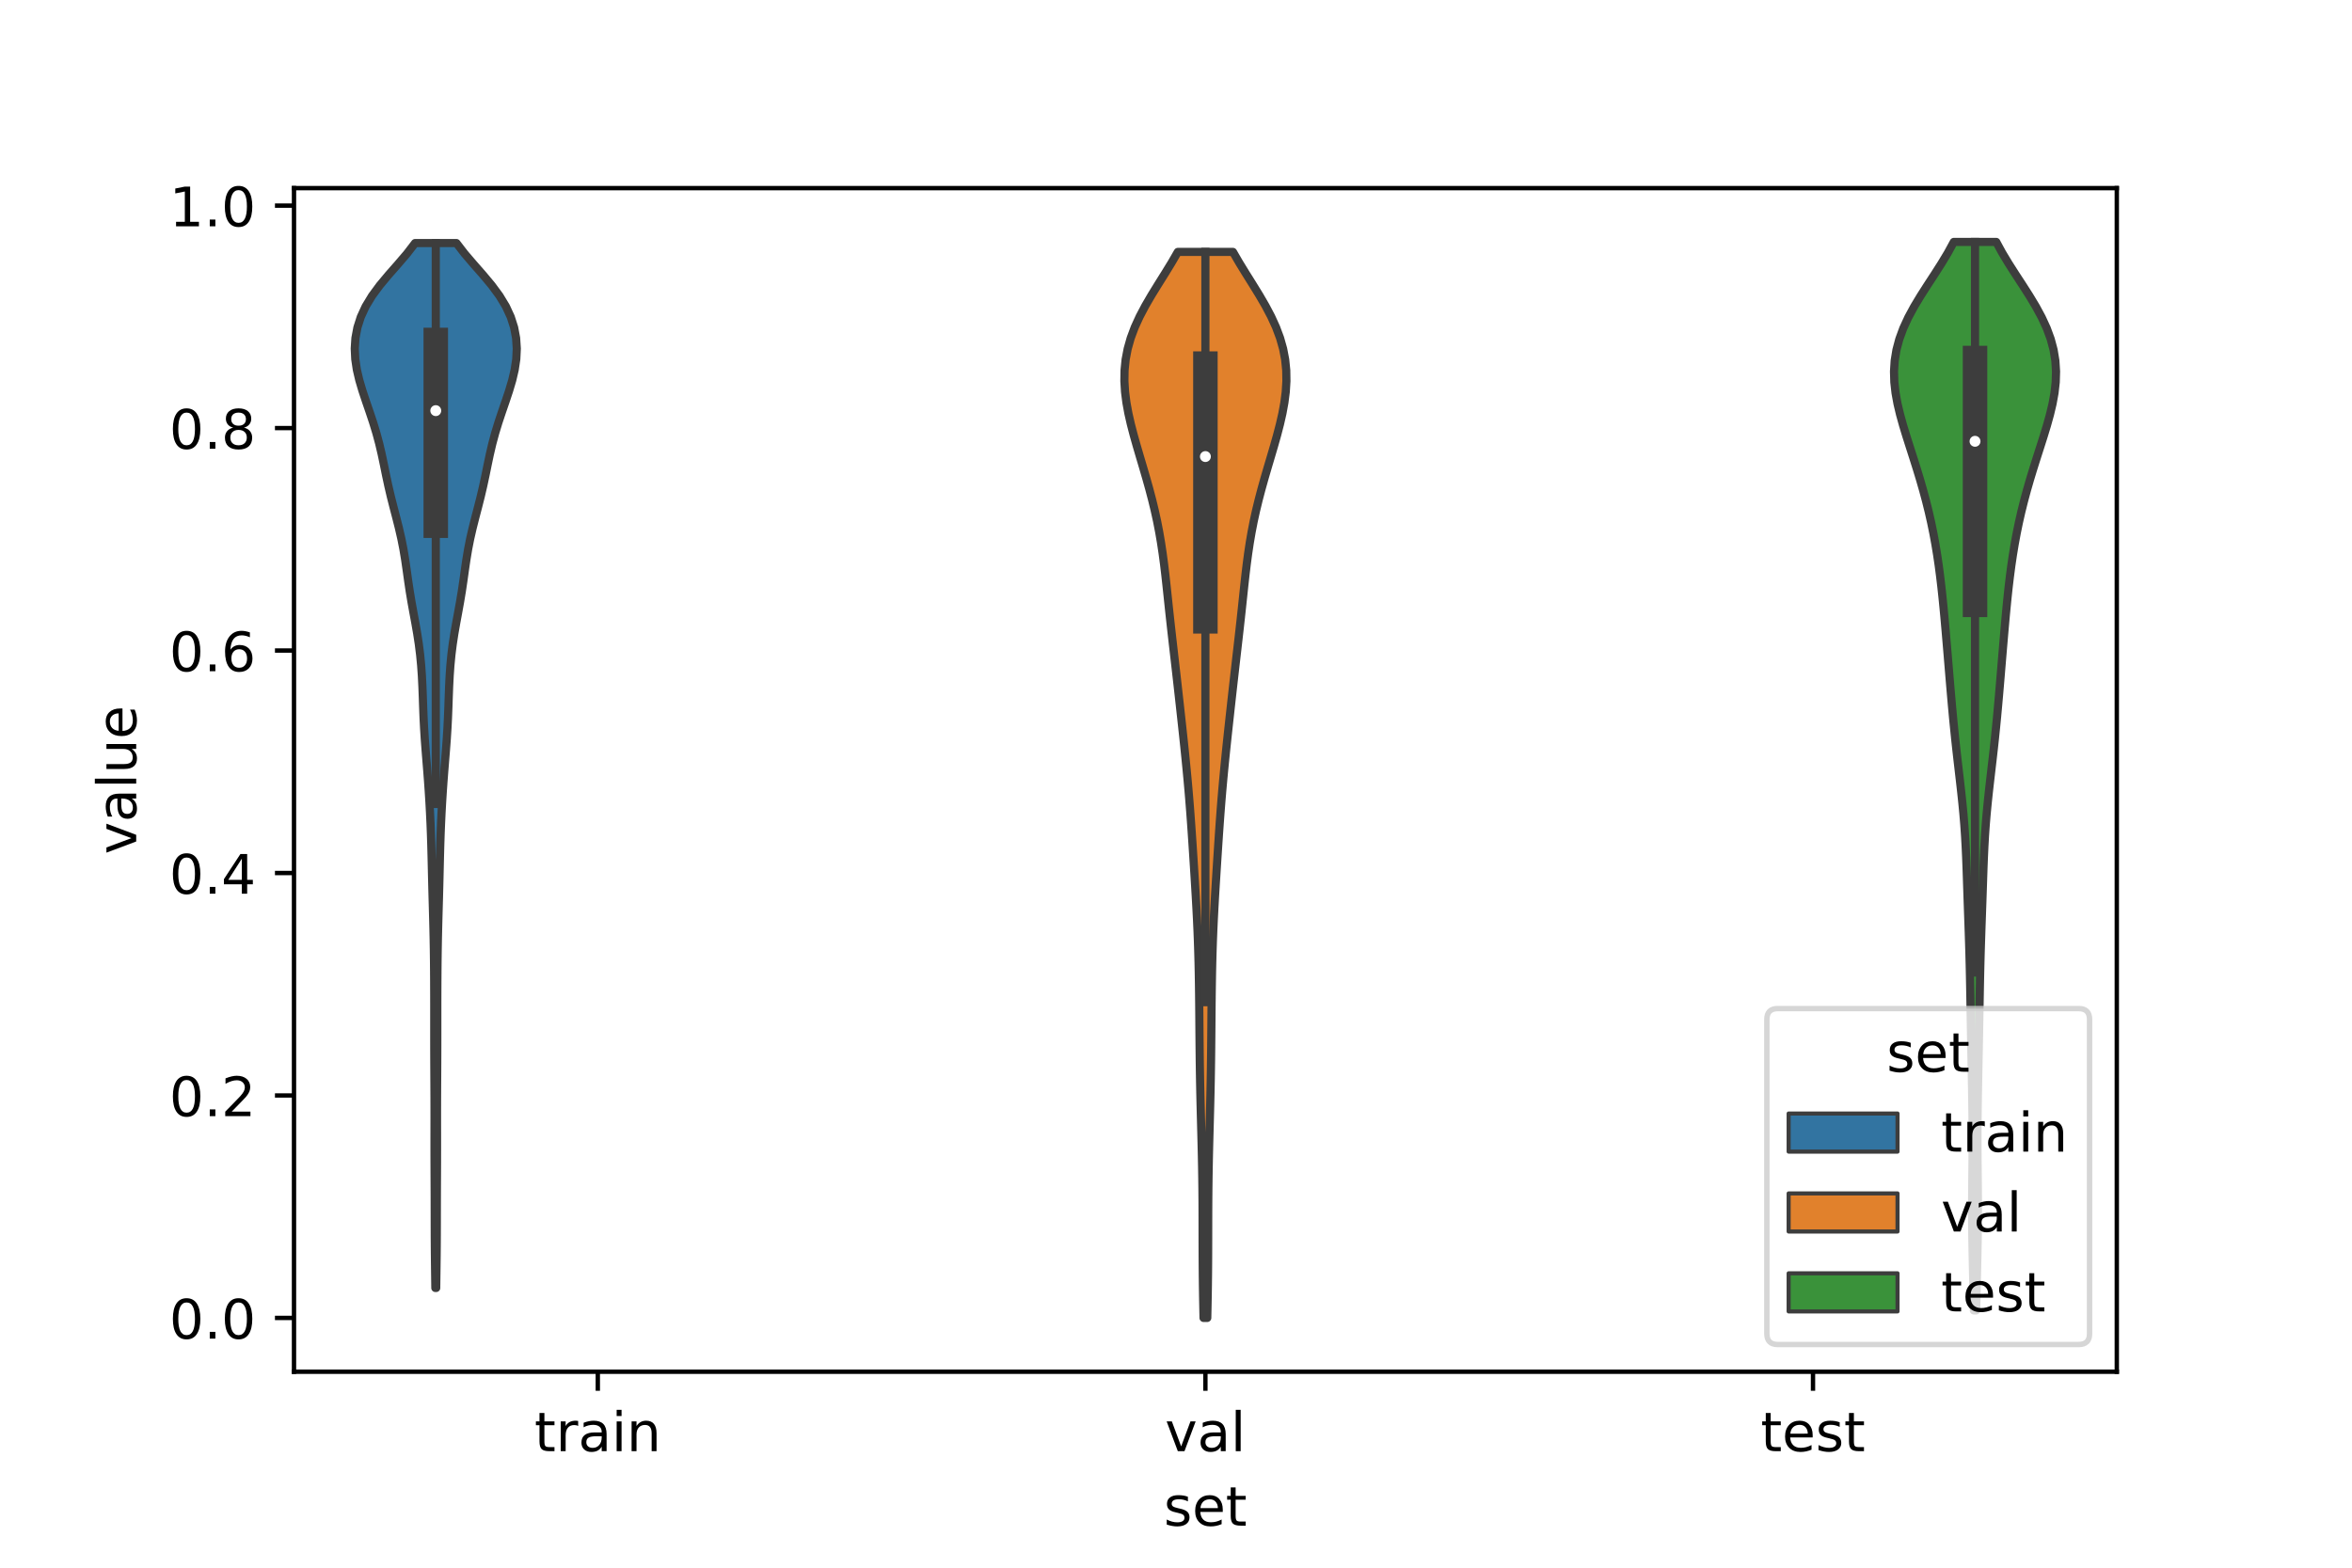 <?xml version="1.0" encoding="utf-8" standalone="no"?>
<!DOCTYPE svg PUBLIC "-//W3C//DTD SVG 1.1//EN"
  "http://www.w3.org/Graphics/SVG/1.1/DTD/svg11.dtd">
<!-- Created with matplotlib (https://matplotlib.org/) -->
<svg height="288pt" version="1.1" viewBox="0 0 432 288" width="432pt" xmlns="http://www.w3.org/2000/svg" xmlns:xlink="http://www.w3.org/1999/xlink">
 <defs>
  <style type="text/css">*{stroke-linecap:butt;stroke-linejoin:round;}</style>
 </defs>
 <g id="figure_1">
  <g id="patch_1">
   <path d="M 0 288 
L 432 288 
L 432 0 
L 0 0 
z
" style="fill:#ffffff;"/>
  </g>
  <g id="axes_1">
   <g id="patch_2">
    <path d="M 54 252 
L 388.8 252 
L 388.8 34.56 
L 54 34.56 
z
" style="fill:#ffffff;"/>
   </g>
   <g id="PolyCollection_1">
    <defs>
     <path d="M 80.119 -51.389 
L 79.961 -51.389 
L 79.935 -53.328 
L 79.908 -55.267 
L 79.884 -57.206 
L 79.866 -59.145 
L 79.854 -61.084 
L 79.849 -63.023 
L 79.846 -64.962 
L 79.843 -66.901 
L 79.838 -68.84 
L 79.829 -70.779 
L 79.82 -72.718 
L 79.812 -74.657 
L 79.808 -76.596 
L 79.807 -78.535 
L 79.809 -80.474 
L 79.811 -82.413 
L 79.81 -84.352 
L 79.805 -86.291 
L 79.796 -88.23 
L 79.785 -90.169 
L 79.774 -92.108 
L 79.765 -94.047 
L 79.76 -95.985 
L 79.758 -97.924 
L 79.758 -99.863 
L 79.758 -101.802 
L 79.757 -103.741 
L 79.753 -105.68 
L 79.745 -107.619 
L 79.733 -109.558 
L 79.715 -111.497 
L 79.689 -113.436 
L 79.655 -115.375 
L 79.612 -117.314 
L 79.563 -119.253 
L 79.51 -121.192 
L 79.456 -123.131 
L 79.405 -125.07 
L 79.358 -127.009 
L 79.313 -128.948 
L 79.267 -130.887 
L 79.215 -132.826 
L 79.152 -134.765 
L 79.076 -136.704 
L 78.985 -138.643 
L 78.879 -140.582 
L 78.759 -142.521 
L 78.625 -144.46 
L 78.478 -146.399 
L 78.322 -148.338 
L 78.167 -150.277 
L 78.022 -152.216 
L 77.9 -154.155 
L 77.802 -156.094 
L 77.726 -158.033 
L 77.66 -159.972 
L 77.586 -161.911 
L 77.489 -163.85 
L 77.353 -165.789 
L 77.167 -167.728 
L 76.925 -169.667 
L 76.628 -171.606 
L 76.289 -173.545 
L 75.93 -175.484 
L 75.58 -177.423 
L 75.258 -179.362 
L 74.969 -181.301 
L 74.699 -183.24 
L 74.418 -185.179 
L 74.096 -187.118 
L 73.713 -189.057 
L 73.267 -190.996 
L 72.776 -192.935 
L 72.268 -194.874 
L 71.777 -196.813 
L 71.324 -198.752 
L 70.908 -200.691 
L 70.513 -202.63 
L 70.104 -204.569 
L 69.649 -206.507 
L 69.126 -208.446 
L 68.534 -210.385 
L 67.888 -212.324 
L 67.22 -214.263 
L 66.574 -216.202 
L 65.998 -218.141 
L 65.544 -220.08 
L 65.254 -222.019 
L 65.16 -223.958 
L 65.286 -225.897 
L 65.649 -227.836 
L 66.269 -229.775 
L 67.164 -231.714 
L 68.339 -233.653 
L 69.769 -235.592 
L 71.389 -237.531 
L 73.092 -239.47 
L 74.751 -241.409 
L 76.244 -243.348 
L 83.836 -243.348 
L 83.836 -243.348 
L 85.329 -241.409 
L 86.988 -239.47 
L 88.691 -237.531 
L 90.311 -235.592 
L 91.741 -233.653 
L 92.916 -231.714 
L 93.811 -229.775 
L 94.431 -227.836 
L 94.794 -225.897 
L 94.92 -223.958 
L 94.826 -222.019 
L 94.536 -220.08 
L 94.082 -218.141 
L 93.506 -216.202 
L 92.86 -214.263 
L 92.192 -212.324 
L 91.546 -210.385 
L 90.954 -208.446 
L 90.431 -206.507 
L 89.976 -204.569 
L 89.567 -202.63 
L 89.172 -200.691 
L 88.756 -198.752 
L 88.303 -196.813 
L 87.812 -194.874 
L 87.304 -192.935 
L 86.813 -190.996 
L 86.367 -189.057 
L 85.984 -187.118 
L 85.662 -185.179 
L 85.381 -183.24 
L 85.111 -181.301 
L 84.822 -179.362 
L 84.5 -177.423 
L 84.15 -175.484 
L 83.791 -173.545 
L 83.452 -171.606 
L 83.155 -169.667 
L 82.913 -167.728 
L 82.727 -165.789 
L 82.591 -163.85 
L 82.494 -161.911 
L 82.42 -159.972 
L 82.354 -158.033 
L 82.278 -156.094 
L 82.18 -154.155 
L 82.058 -152.216 
L 81.913 -150.277 
L 81.758 -148.338 
L 81.602 -146.399 
L 81.455 -144.46 
L 81.321 -142.521 
L 81.201 -140.582 
L 81.095 -138.643 
L 81.004 -136.704 
L 80.928 -134.765 
L 80.865 -132.826 
L 80.813 -130.887 
L 80.767 -128.948 
L 80.722 -127.009 
L 80.675 -125.07 
L 80.624 -123.131 
L 80.57 -121.192 
L 80.517 -119.253 
L 80.468 -117.314 
L 80.425 -115.375 
L 80.391 -113.436 
L 80.365 -111.497 
L 80.347 -109.558 
L 80.335 -107.619 
L 80.327 -105.68 
L 80.323 -103.741 
L 80.322 -101.802 
L 80.322 -99.863 
L 80.322 -97.924 
L 80.32 -95.985 
L 80.315 -94.047 
L 80.306 -92.108 
L 80.295 -90.169 
L 80.284 -88.23 
L 80.275 -86.291 
L 80.27 -84.352 
L 80.269 -82.413 
L 80.271 -80.474 
L 80.273 -78.535 
L 80.272 -76.596 
L 80.268 -74.657 
L 80.26 -72.718 
L 80.251 -70.779 
L 80.242 -68.84 
L 80.237 -66.901 
L 80.234 -64.962 
L 80.231 -63.023 
L 80.226 -61.084 
L 80.214 -59.145 
L 80.196 -57.206 
L 80.172 -55.267 
L 80.145 -53.328 
L 80.119 -51.389 
z
" id="mc40923203e" style="stroke:#3d3d3d;stroke-width:1.5;"/>
    </defs>
    <g clip-path="url(#p4f39dd8c06)">
     <use style="fill:#3274a1;stroke:#3d3d3d;stroke-width:1.5;" x="0" xlink:href="#mc40923203e" y="288"/>
    </g>
   </g>
   <g id="PolyCollection_2">
    <defs>
     <path d="M 221.741 -45.884 
L 221.059 -45.884 
L 221.017 -47.862 
L 220.979 -49.84 
L 220.948 -51.818 
L 220.924 -53.796 
L 220.907 -55.774 
L 220.897 -57.753 
L 220.891 -59.731 
L 220.888 -61.709 
L 220.885 -63.687 
L 220.88 -65.665 
L 220.87 -67.643 
L 220.854 -69.621 
L 220.829 -71.6 
L 220.797 -73.578 
L 220.758 -75.556 
L 220.712 -77.534 
L 220.662 -79.512 
L 220.61 -81.49 
L 220.558 -83.468 
L 220.509 -85.447 
L 220.464 -87.425 
L 220.424 -89.403 
L 220.39 -91.381 
L 220.362 -93.359 
L 220.339 -95.337 
L 220.319 -97.315 
L 220.302 -99.294 
L 220.286 -101.272 
L 220.268 -103.25 
L 220.247 -105.228 
L 220.22 -107.206 
L 220.187 -109.184 
L 220.145 -111.163 
L 220.092 -113.141 
L 220.027 -115.119 
L 219.95 -117.097 
L 219.86 -119.075 
L 219.759 -121.053 
L 219.649 -123.031 
L 219.532 -125.01 
L 219.411 -126.988 
L 219.287 -128.966 
L 219.161 -130.944 
L 219.033 -132.922 
L 218.901 -134.9 
L 218.763 -136.878 
L 218.618 -138.857 
L 218.464 -140.835 
L 218.299 -142.813 
L 218.123 -144.791 
L 217.936 -146.769 
L 217.741 -148.747 
L 217.538 -150.725 
L 217.329 -152.704 
L 217.116 -154.682 
L 216.9 -156.66 
L 216.682 -158.638 
L 216.462 -160.616 
L 216.24 -162.594 
L 216.015 -164.573 
L 215.789 -166.551 
L 215.561 -168.529 
L 215.335 -170.507 
L 215.112 -172.485 
L 214.893 -174.463 
L 214.68 -176.441 
L 214.471 -178.42 
L 214.261 -180.398 
L 214.043 -182.376 
L 213.808 -184.354 
L 213.546 -186.332 
L 213.249 -188.31 
L 212.909 -190.288 
L 212.523 -192.267 
L 212.087 -194.245 
L 211.606 -196.223 
L 211.084 -198.201 
L 210.529 -200.179 
L 209.951 -202.157 
L 209.364 -204.135 
L 208.782 -206.114 
L 208.223 -208.092 
L 207.708 -210.07 
L 207.257 -212.048 
L 206.894 -214.026 
L 206.641 -216.004 
L 206.52 -217.983 
L 206.55 -219.961 
L 206.747 -221.939 
L 207.124 -223.917 
L 207.683 -225.895 
L 208.421 -227.873 
L 209.324 -229.851 
L 210.369 -231.83 
L 211.521 -233.808 
L 212.739 -235.786 
L 213.978 -237.764 
L 215.191 -239.742 
L 216.336 -241.72 
L 226.464 -241.72 
L 226.464 -241.72 
L 227.609 -239.742 
L 228.822 -237.764 
L 230.061 -235.786 
L 231.279 -233.808 
L 232.431 -231.83 
L 233.476 -229.851 
L 234.379 -227.873 
L 235.117 -225.895 
L 235.676 -223.917 
L 236.053 -221.939 
L 236.25 -219.961 
L 236.28 -217.983 
L 236.159 -216.004 
L 235.906 -214.026 
L 235.543 -212.048 
L 235.092 -210.07 
L 234.577 -208.092 
L 234.018 -206.114 
L 233.436 -204.135 
L 232.849 -202.157 
L 232.271 -200.179 
L 231.716 -198.201 
L 231.194 -196.223 
L 230.713 -194.245 
L 230.277 -192.267 
L 229.891 -190.288 
L 229.551 -188.31 
L 229.254 -186.332 
L 228.992 -184.354 
L 228.757 -182.376 
L 228.539 -180.398 
L 228.329 -178.42 
L 228.12 -176.441 
L 227.907 -174.463 
L 227.688 -172.485 
L 227.465 -170.507 
L 227.239 -168.529 
L 227.011 -166.551 
L 226.785 -164.573 
L 226.56 -162.594 
L 226.338 -160.616 
L 226.118 -158.638 
L 225.9 -156.66 
L 225.684 -154.682 
L 225.471 -152.704 
L 225.262 -150.725 
L 225.059 -148.747 
L 224.864 -146.769 
L 224.677 -144.791 
L 224.501 -142.813 
L 224.336 -140.835 
L 224.182 -138.857 
L 224.037 -136.878 
L 223.899 -134.9 
L 223.767 -132.922 
L 223.639 -130.944 
L 223.513 -128.966 
L 223.389 -126.988 
L 223.268 -125.01 
L 223.151 -123.031 
L 223.041 -121.053 
L 222.94 -119.075 
L 222.85 -117.097 
L 222.773 -115.119 
L 222.708 -113.141 
L 222.655 -111.163 
L 222.613 -109.184 
L 222.58 -107.206 
L 222.553 -105.228 
L 222.532 -103.25 
L 222.514 -101.272 
L 222.498 -99.294 
L 222.481 -97.315 
L 222.461 -95.337 
L 222.438 -93.359 
L 222.41 -91.381 
L 222.376 -89.403 
L 222.336 -87.425 
L 222.291 -85.447 
L 222.242 -83.468 
L 222.19 -81.49 
L 222.138 -79.512 
L 222.088 -77.534 
L 222.042 -75.556 
L 222.003 -73.578 
L 221.971 -71.6 
L 221.946 -69.621 
L 221.93 -67.643 
L 221.92 -65.665 
L 221.915 -63.687 
L 221.912 -61.709 
L 221.909 -59.731 
L 221.903 -57.753 
L 221.893 -55.774 
L 221.876 -53.796 
L 221.852 -51.818 
L 221.821 -49.84 
L 221.783 -47.862 
L 221.741 -45.884 
z
" id="m86f8217c77" style="stroke:#3d3d3d;stroke-width:1.5;"/>
    </defs>
    <g clip-path="url(#p4f39dd8c06)">
     <use style="fill:#e1812c;stroke:#3d3d3d;stroke-width:1.5;" x="0" xlink:href="#m86f8217c77" y="288"/>
    </g>
   </g>
   <g id="PolyCollection_3">
    <defs>
     <path d="M 362.978 -47.259 
L 362.542 -47.259 
L 362.502 -49.242 
L 362.46 -51.224 
L 362.416 -53.207 
L 362.371 -55.19 
L 362.328 -57.173 
L 362.289 -59.156 
L 362.257 -61.138 
L 362.235 -63.121 
L 362.225 -65.104 
L 362.227 -67.087 
L 362.238 -69.07 
L 362.256 -71.052 
L 362.277 -73.035 
L 362.295 -75.018 
L 362.307 -77.001 
L 362.31 -78.984 
L 362.304 -80.967 
L 362.288 -82.949 
L 362.264 -84.932 
L 362.234 -86.915 
L 362.199 -88.898 
L 362.161 -90.881 
L 362.122 -92.863 
L 362.083 -94.846 
L 362.045 -96.829 
L 362.008 -98.812 
L 361.973 -100.795 
L 361.939 -102.777 
L 361.905 -104.76 
L 361.869 -106.743 
L 361.83 -108.726 
L 361.785 -110.709 
L 361.734 -112.691 
L 361.675 -114.674 
L 361.611 -116.657 
L 361.543 -118.64 
L 361.474 -120.623 
L 361.406 -122.605 
L 361.34 -124.588 
L 361.275 -126.571 
L 361.208 -128.554 
L 361.132 -130.537 
L 361.041 -132.519 
L 360.929 -134.502 
L 360.792 -136.485 
L 360.628 -138.468 
L 360.439 -140.451 
L 360.23 -142.433 
L 360.007 -144.416 
L 359.777 -146.399 
L 359.547 -148.382 
L 359.322 -150.365 
L 359.107 -152.347 
L 358.904 -154.33 
L 358.711 -156.313 
L 358.529 -158.296 
L 358.355 -160.279 
L 358.186 -162.261 
L 358.02 -164.244 
L 357.856 -166.227 
L 357.691 -168.21 
L 357.524 -170.193 
L 357.355 -172.175 
L 357.18 -174.158 
L 356.996 -176.141 
L 356.801 -178.124 
L 356.589 -180.107 
L 356.355 -182.089 
L 356.096 -184.072 
L 355.804 -186.055 
L 355.477 -188.038 
L 355.111 -190.021 
L 354.704 -192.003 
L 354.253 -193.986 
L 353.759 -195.969 
L 353.224 -197.952 
L 352.652 -199.935 
L 352.048 -201.917 
L 351.422 -203.9 
L 350.785 -205.883 
L 350.153 -207.866 
L 349.549 -209.849 
L 348.997 -211.832 
L 348.525 -213.814 
L 348.163 -215.797 
L 347.94 -217.78 
L 347.88 -219.763 
L 348.005 -221.746 
L 348.33 -223.728 
L 348.858 -225.711 
L 349.586 -227.694 
L 350.499 -229.677 
L 351.57 -231.66 
L 352.762 -233.642 
L 354.03 -235.625 
L 355.324 -237.608 
L 356.591 -239.591 
L 357.784 -241.574 
L 358.863 -243.556 
L 366.657 -243.556 
L 366.657 -243.556 
L 367.736 -241.574 
L 368.929 -239.591 
L 370.196 -237.608 
L 371.49 -235.625 
L 372.758 -233.642 
L 373.95 -231.66 
L 375.021 -229.677 
L 375.934 -227.694 
L 376.662 -225.711 
L 377.19 -223.728 
L 377.515 -221.746 
L 377.64 -219.763 
L 377.58 -217.78 
L 377.357 -215.797 
L 376.995 -213.814 
L 376.523 -211.832 
L 375.971 -209.849 
L 375.367 -207.866 
L 374.735 -205.883 
L 374.098 -203.9 
L 373.472 -201.917 
L 372.868 -199.935 
L 372.296 -197.952 
L 371.761 -195.969 
L 371.267 -193.986 
L 370.816 -192.003 
L 370.409 -190.021 
L 370.043 -188.038 
L 369.716 -186.055 
L 369.424 -184.072 
L 369.165 -182.089 
L 368.931 -180.107 
L 368.719 -178.124 
L 368.524 -176.141 
L 368.34 -174.158 
L 368.165 -172.175 
L 367.996 -170.193 
L 367.829 -168.21 
L 367.664 -166.227 
L 367.5 -164.244 
L 367.334 -162.261 
L 367.165 -160.279 
L 366.991 -158.296 
L 366.809 -156.313 
L 366.616 -154.33 
L 366.413 -152.347 
L 366.198 -150.365 
L 365.973 -148.382 
L 365.743 -146.399 
L 365.513 -144.416 
L 365.29 -142.433 
L 365.081 -140.451 
L 364.892 -138.468 
L 364.728 -136.485 
L 364.591 -134.502 
L 364.479 -132.519 
L 364.388 -130.537 
L 364.312 -128.554 
L 364.245 -126.571 
L 364.18 -124.588 
L 364.114 -122.605 
L 364.046 -120.623 
L 363.977 -118.64 
L 363.909 -116.657 
L 363.845 -114.674 
L 363.786 -112.691 
L 363.735 -110.709 
L 363.69 -108.726 
L 363.651 -106.743 
L 363.615 -104.76 
L 363.581 -102.777 
L 363.547 -100.795 
L 363.512 -98.812 
L 363.475 -96.829 
L 363.437 -94.846 
L 363.398 -92.863 
L 363.359 -90.881 
L 363.321 -88.898 
L 363.286 -86.915 
L 363.256 -84.932 
L 363.232 -82.949 
L 363.216 -80.967 
L 363.21 -78.984 
L 363.213 -77.001 
L 363.225 -75.018 
L 363.243 -73.035 
L 363.264 -71.052 
L 363.282 -69.07 
L 363.293 -67.087 
L 363.295 -65.104 
L 363.285 -63.121 
L 363.263 -61.138 
L 363.231 -59.156 
L 363.192 -57.173 
L 363.149 -55.19 
L 363.104 -53.207 
L 363.06 -51.224 
L 363.018 -49.242 
L 362.978 -47.259 
z
" id="m1e86aa1e14" style="stroke:#3d3d3d;stroke-width:1.5;"/>
    </defs>
    <g clip-path="url(#p4f39dd8c06)">
     <use style="fill:#3a923a;stroke:#3d3d3d;stroke-width:1.5;" x="0" xlink:href="#m1e86aa1e14" y="288"/>
    </g>
   </g>
   <g id="patch_3">
    <path clip-path="url(#p4f39dd8c06)" d="M 109.8 242.117 
L 109.8 242.117 
L 109.8 242.117 
L 109.8 242.117 
z
" style="fill:#3274a1;stroke:#3d3d3d;stroke-linejoin:miter;stroke-width:0.75;"/>
   </g>
   <g id="patch_4">
    <path clip-path="url(#p4f39dd8c06)" d="M 109.8 242.117 
L 109.8 242.117 
L 109.8 242.117 
L 109.8 242.117 
z
" style="fill:#e1812c;stroke:#3d3d3d;stroke-linejoin:miter;stroke-width:0.75;"/>
   </g>
   <g id="patch_5">
    <path clip-path="url(#p4f39dd8c06)" d="M 109.8 242.117 
L 109.8 242.117 
L 109.8 242.117 
L 109.8 242.117 
z
" style="fill:#3a923a;stroke:#3d3d3d;stroke-linejoin:miter;stroke-width:0.75;"/>
   </g>
   <g id="matplotlib.axis_1">
    <g id="xtick_1">
     <g id="line2d_1">
      <defs>
       <path d="M 0 0 
L 0 3.5 
" id="mb74e51656d" style="stroke:#000000;stroke-width:0.8;"/>
      </defs>
      <g>
       <use style="stroke:#000000;stroke-width:0.8;" x="109.8" xlink:href="#mb74e51656d" y="252"/>
      </g>
     </g>
     <g id="text_1">
      <!-- train -->
      <g transform="translate(98.162 266.598)scale(0.1 -0.1)">
       <defs>
        <path d="M 18.312 70.219 
L 18.312 54.688 
L 36.812 54.688 
L 36.812 47.703 
L 18.312 47.703 
L 18.312 18.016 
Q 18.312 11.328 20.141 9.422 
Q 21.969 7.516 27.594 7.516 
L 36.812 7.516 
L 36.812 0 
L 27.594 0 
Q 17.188 0 13.234 3.875 
Q 9.281 7.766 9.281 18.016 
L 9.281 47.703 
L 2.688 47.703 
L 2.688 54.688 
L 9.281 54.688 
L 9.281 70.219 
z
" id="DejaVuSans-116"/>
        <path d="M 41.109 46.297 
Q 39.594 47.172 37.812 47.578 
Q 36.031 48 33.891 48 
Q 26.266 48 22.188 43.047 
Q 18.109 38.094 18.109 28.812 
L 18.109 0 
L 9.078 0 
L 9.078 54.688 
L 18.109 54.688 
L 18.109 46.188 
Q 20.953 51.172 25.484 53.578 
Q 30.031 56 36.531 56 
Q 37.453 56 38.578 55.875 
Q 39.703 55.766 41.062 55.516 
z
" id="DejaVuSans-114"/>
        <path d="M 34.281 27.484 
Q 23.391 27.484 19.188 25 
Q 14.984 22.516 14.984 16.5 
Q 14.984 11.719 18.141 8.906 
Q 21.297 6.109 26.703 6.109 
Q 34.188 6.109 38.703 11.406 
Q 43.219 16.703 43.219 25.484 
L 43.219 27.484 
z
M 52.203 31.203 
L 52.203 0 
L 43.219 0 
L 43.219 8.297 
Q 40.141 3.328 35.547 0.953 
Q 30.953 -1.422 24.312 -1.422 
Q 15.922 -1.422 10.953 3.297 
Q 6 8.016 6 15.922 
Q 6 25.141 12.172 29.828 
Q 18.359 34.516 30.609 34.516 
L 43.219 34.516 
L 43.219 35.406 
Q 43.219 41.609 39.141 45 
Q 35.062 48.391 27.688 48.391 
Q 23 48.391 18.547 47.266 
Q 14.109 46.141 10.016 43.891 
L 10.016 52.203 
Q 14.938 54.109 19.578 55.047 
Q 24.219 56 28.609 56 
Q 40.484 56 46.344 49.844 
Q 52.203 43.703 52.203 31.203 
z
" id="DejaVuSans-97"/>
        <path d="M 9.422 54.688 
L 18.406 54.688 
L 18.406 0 
L 9.422 0 
z
M 9.422 75.984 
L 18.406 75.984 
L 18.406 64.594 
L 9.422 64.594 
z
" id="DejaVuSans-105"/>
        <path d="M 54.891 33.016 
L 54.891 0 
L 45.906 0 
L 45.906 32.719 
Q 45.906 40.484 42.875 44.328 
Q 39.844 48.188 33.797 48.188 
Q 26.516 48.188 22.312 43.547 
Q 18.109 38.922 18.109 30.906 
L 18.109 0 
L 9.078 0 
L 9.078 54.688 
L 18.109 54.688 
L 18.109 46.188 
Q 21.344 51.125 25.703 53.562 
Q 30.078 56 35.797 56 
Q 45.219 56 50.047 50.172 
Q 54.891 44.344 54.891 33.016 
z
" id="DejaVuSans-110"/>
       </defs>
       <use xlink:href="#DejaVuSans-116"/>
       <use x="39.209" xlink:href="#DejaVuSans-114"/>
       <use x="80.322" xlink:href="#DejaVuSans-97"/>
       <use x="141.602" xlink:href="#DejaVuSans-105"/>
       <use x="169.385" xlink:href="#DejaVuSans-110"/>
      </g>
     </g>
    </g>
    <g id="xtick_2">
     <g id="line2d_2">
      <g>
       <use style="stroke:#000000;stroke-width:0.8;" x="221.4" xlink:href="#mb74e51656d" y="252"/>
      </g>
     </g>
     <g id="text_2">
      <!-- val -->
      <g transform="translate(213.988 266.598)scale(0.1 -0.1)">
       <defs>
        <path d="M 2.984 54.688 
L 12.5 54.688 
L 29.594 8.797 
L 46.688 54.688 
L 56.203 54.688 
L 35.688 0 
L 23.484 0 
z
" id="DejaVuSans-118"/>
        <path d="M 9.422 75.984 
L 18.406 75.984 
L 18.406 0 
L 9.422 0 
z
" id="DejaVuSans-108"/>
       </defs>
       <use xlink:href="#DejaVuSans-118"/>
       <use x="59.18" xlink:href="#DejaVuSans-97"/>
       <use x="120.459" xlink:href="#DejaVuSans-108"/>
      </g>
     </g>
    </g>
    <g id="xtick_3">
     <g id="line2d_3">
      <g>
       <use style="stroke:#000000;stroke-width:0.8;" x="333" xlink:href="#mb74e51656d" y="252"/>
      </g>
     </g>
     <g id="text_3">
      <!-- test -->
      <g transform="translate(323.398 266.598)scale(0.1 -0.1)">
       <defs>
        <path d="M 56.203 29.594 
L 56.203 25.203 
L 14.891 25.203 
Q 15.484 15.922 20.484 11.062 
Q 25.484 6.203 34.422 6.203 
Q 39.594 6.203 44.453 7.469 
Q 49.312 8.734 54.109 11.281 
L 54.109 2.781 
Q 49.266 0.734 44.188 -0.344 
Q 39.109 -1.422 33.891 -1.422 
Q 20.797 -1.422 13.156 6.188 
Q 5.516 13.812 5.516 26.812 
Q 5.516 40.234 12.766 48.109 
Q 20.016 56 32.328 56 
Q 43.359 56 49.781 48.891 
Q 56.203 41.797 56.203 29.594 
z
M 47.219 32.234 
Q 47.125 39.594 43.094 43.984 
Q 39.062 48.391 32.422 48.391 
Q 24.906 48.391 20.391 44.141 
Q 15.875 39.891 15.188 32.172 
z
" id="DejaVuSans-101"/>
        <path d="M 44.281 53.078 
L 44.281 44.578 
Q 40.484 46.531 36.375 47.5 
Q 32.281 48.484 27.875 48.484 
Q 21.188 48.484 17.844 46.438 
Q 14.5 44.391 14.5 40.281 
Q 14.5 37.156 16.891 35.375 
Q 19.281 33.594 26.516 31.984 
L 29.594 31.297 
Q 39.156 29.25 43.188 25.516 
Q 47.219 21.781 47.219 15.094 
Q 47.219 7.469 41.188 3.016 
Q 35.156 -1.422 24.609 -1.422 
Q 20.219 -1.422 15.453 -0.562 
Q 10.688 0.297 5.422 2 
L 5.422 11.281 
Q 10.406 8.688 15.234 7.391 
Q 20.062 6.109 24.812 6.109 
Q 31.156 6.109 34.562 8.281 
Q 37.984 10.453 37.984 14.406 
Q 37.984 18.062 35.516 20.016 
Q 33.062 21.969 24.703 23.781 
L 21.578 24.516 
Q 13.234 26.266 9.516 29.906 
Q 5.812 33.547 5.812 39.891 
Q 5.812 47.609 11.281 51.797 
Q 16.75 56 26.812 56 
Q 31.781 56 36.172 55.266 
Q 40.578 54.547 44.281 53.078 
z
" id="DejaVuSans-115"/>
       </defs>
       <use xlink:href="#DejaVuSans-116"/>
       <use x="39.209" xlink:href="#DejaVuSans-101"/>
       <use x="100.732" xlink:href="#DejaVuSans-115"/>
       <use x="152.832" xlink:href="#DejaVuSans-116"/>
      </g>
     </g>
    </g>
    <g id="text_4">
     <!-- set -->
     <g transform="translate(213.759 280.277)scale(0.1 -0.1)">
      <use xlink:href="#DejaVuSans-115"/>
      <use x="52.1" xlink:href="#DejaVuSans-101"/>
      <use x="113.623" xlink:href="#DejaVuSans-116"/>
     </g>
    </g>
   </g>
   <g id="matplotlib.axis_2">
    <g id="ytick_1">
     <g id="line2d_4">
      <defs>
       <path d="M 0 0 
L -3.5 0 
" id="m200f630ff1" style="stroke:#000000;stroke-width:0.8;"/>
      </defs>
      <g>
       <use style="stroke:#000000;stroke-width:0.8;" x="54" xlink:href="#m200f630ff1" y="242.117"/>
      </g>
     </g>
     <g id="text_5">
      <!-- 0.0 -->
      <g transform="translate(31.097 245.917)scale(0.1 -0.1)">
       <defs>
        <path d="M 31.781 66.406 
Q 24.172 66.406 20.328 58.906 
Q 16.5 51.422 16.5 36.375 
Q 16.5 21.391 20.328 13.891 
Q 24.172 6.391 31.781 6.391 
Q 39.453 6.391 43.281 13.891 
Q 47.125 21.391 47.125 36.375 
Q 47.125 51.422 43.281 58.906 
Q 39.453 66.406 31.781 66.406 
z
M 31.781 74.219 
Q 44.047 74.219 50.516 64.516 
Q 56.984 54.828 56.984 36.375 
Q 56.984 17.969 50.516 8.266 
Q 44.047 -1.422 31.781 -1.422 
Q 19.531 -1.422 13.062 8.266 
Q 6.594 17.969 6.594 36.375 
Q 6.594 54.828 13.062 64.516 
Q 19.531 74.219 31.781 74.219 
z
" id="DejaVuSans-48"/>
        <path d="M 10.688 12.406 
L 21 12.406 
L 21 0 
L 10.688 0 
z
" id="DejaVuSans-46"/>
       </defs>
       <use xlink:href="#DejaVuSans-48"/>
       <use x="63.623" xlink:href="#DejaVuSans-46"/>
       <use x="95.41" xlink:href="#DejaVuSans-48"/>
      </g>
     </g>
    </g>
    <g id="ytick_2">
     <g id="line2d_5">
      <g>
       <use style="stroke:#000000;stroke-width:0.8;" x="54" xlink:href="#m200f630ff1" y="201.249"/>
      </g>
     </g>
     <g id="text_6">
      <!-- 0.2 -->
      <g transform="translate(31.097 205.048)scale(0.1 -0.1)">
       <defs>
        <path d="M 19.188 8.297 
L 53.609 8.297 
L 53.609 0 
L 7.328 0 
L 7.328 8.297 
Q 12.938 14.109 22.625 23.891 
Q 32.328 33.688 34.812 36.531 
Q 39.547 41.844 41.422 45.531 
Q 43.312 49.219 43.312 52.781 
Q 43.312 58.594 39.234 62.25 
Q 35.156 65.922 28.609 65.922 
Q 23.969 65.922 18.812 64.312 
Q 13.672 62.703 7.812 59.422 
L 7.812 69.391 
Q 13.766 71.781 18.938 73 
Q 24.125 74.219 28.422 74.219 
Q 39.75 74.219 46.484 68.547 
Q 53.219 62.891 53.219 53.422 
Q 53.219 48.922 51.531 44.891 
Q 49.859 40.875 45.406 35.406 
Q 44.188 33.984 37.641 27.219 
Q 31.109 20.453 19.188 8.297 
z
" id="DejaVuSans-50"/>
       </defs>
       <use xlink:href="#DejaVuSans-48"/>
       <use x="63.623" xlink:href="#DejaVuSans-46"/>
       <use x="95.41" xlink:href="#DejaVuSans-50"/>
      </g>
     </g>
    </g>
    <g id="ytick_3">
     <g id="line2d_6">
      <g>
       <use style="stroke:#000000;stroke-width:0.8;" x="54" xlink:href="#m200f630ff1" y="160.38"/>
      </g>
     </g>
     <g id="text_7">
      <!-- 0.4 -->
      <g transform="translate(31.097 164.179)scale(0.1 -0.1)">
       <defs>
        <path d="M 37.797 64.312 
L 12.891 25.391 
L 37.797 25.391 
z
M 35.203 72.906 
L 47.609 72.906 
L 47.609 25.391 
L 58.016 25.391 
L 58.016 17.188 
L 47.609 17.188 
L 47.609 0 
L 37.797 0 
L 37.797 17.188 
L 4.891 17.188 
L 4.891 26.703 
z
" id="DejaVuSans-52"/>
       </defs>
       <use xlink:href="#DejaVuSans-48"/>
       <use x="63.623" xlink:href="#DejaVuSans-46"/>
       <use x="95.41" xlink:href="#DejaVuSans-52"/>
      </g>
     </g>
    </g>
    <g id="ytick_4">
     <g id="line2d_7">
      <g>
       <use style="stroke:#000000;stroke-width:0.8;" x="54" xlink:href="#m200f630ff1" y="119.511"/>
      </g>
     </g>
     <g id="text_8">
      <!-- 0.6 -->
      <g transform="translate(31.097 123.31)scale(0.1 -0.1)">
       <defs>
        <path d="M 33.016 40.375 
Q 26.375 40.375 22.484 35.828 
Q 18.609 31.297 18.609 23.391 
Q 18.609 15.531 22.484 10.953 
Q 26.375 6.391 33.016 6.391 
Q 39.656 6.391 43.531 10.953 
Q 47.406 15.531 47.406 23.391 
Q 47.406 31.297 43.531 35.828 
Q 39.656 40.375 33.016 40.375 
z
M 52.594 71.297 
L 52.594 62.312 
Q 48.875 64.062 45.094 64.984 
Q 41.312 65.922 37.594 65.922 
Q 27.828 65.922 22.672 59.328 
Q 17.531 52.734 16.797 39.406 
Q 19.672 43.656 24.016 45.922 
Q 28.375 48.188 33.594 48.188 
Q 44.578 48.188 50.953 41.516 
Q 57.328 34.859 57.328 23.391 
Q 57.328 12.156 50.688 5.359 
Q 44.047 -1.422 33.016 -1.422 
Q 20.359 -1.422 13.672 8.266 
Q 6.984 17.969 6.984 36.375 
Q 6.984 53.656 15.188 63.938 
Q 23.391 74.219 37.203 74.219 
Q 40.922 74.219 44.703 73.484 
Q 48.484 72.75 52.594 71.297 
z
" id="DejaVuSans-54"/>
       </defs>
       <use xlink:href="#DejaVuSans-48"/>
       <use x="63.623" xlink:href="#DejaVuSans-46"/>
       <use x="95.41" xlink:href="#DejaVuSans-54"/>
      </g>
     </g>
    </g>
    <g id="ytick_5">
     <g id="line2d_8">
      <g>
       <use style="stroke:#000000;stroke-width:0.8;" x="54" xlink:href="#m200f630ff1" y="78.643"/>
      </g>
     </g>
     <g id="text_9">
      <!-- 0.8 -->
      <g transform="translate(31.097 82.442)scale(0.1 -0.1)">
       <defs>
        <path d="M 31.781 34.625 
Q 24.75 34.625 20.719 30.859 
Q 16.703 27.094 16.703 20.516 
Q 16.703 13.922 20.719 10.156 
Q 24.75 6.391 31.781 6.391 
Q 38.812 6.391 42.859 10.172 
Q 46.922 13.969 46.922 20.516 
Q 46.922 27.094 42.891 30.859 
Q 38.875 34.625 31.781 34.625 
z
M 21.922 38.812 
Q 15.578 40.375 12.031 44.719 
Q 8.5 49.078 8.5 55.328 
Q 8.5 64.062 14.719 69.141 
Q 20.953 74.219 31.781 74.219 
Q 42.672 74.219 48.875 69.141 
Q 55.078 64.062 55.078 55.328 
Q 55.078 49.078 51.531 44.719 
Q 48 40.375 41.703 38.812 
Q 48.828 37.156 52.797 32.312 
Q 56.781 27.484 56.781 20.516 
Q 56.781 9.906 50.312 4.234 
Q 43.844 -1.422 31.781 -1.422 
Q 19.734 -1.422 13.25 4.234 
Q 6.781 9.906 6.781 20.516 
Q 6.781 27.484 10.781 32.312 
Q 14.797 37.156 21.922 38.812 
z
M 18.312 54.391 
Q 18.312 48.734 21.844 45.562 
Q 25.391 42.391 31.781 42.391 
Q 38.141 42.391 41.719 45.562 
Q 45.312 48.734 45.312 54.391 
Q 45.312 60.062 41.719 63.234 
Q 38.141 66.406 31.781 66.406 
Q 25.391 66.406 21.844 63.234 
Q 18.312 60.062 18.312 54.391 
z
" id="DejaVuSans-56"/>
       </defs>
       <use xlink:href="#DejaVuSans-48"/>
       <use x="63.623" xlink:href="#DejaVuSans-46"/>
       <use x="95.41" xlink:href="#DejaVuSans-56"/>
      </g>
     </g>
    </g>
    <g id="ytick_6">
     <g id="line2d_9">
      <g>
       <use style="stroke:#000000;stroke-width:0.8;" x="54" xlink:href="#m200f630ff1" y="37.774"/>
      </g>
     </g>
     <g id="text_10">
      <!-- 1.0 -->
      <g transform="translate(31.097 41.573)scale(0.1 -0.1)">
       <defs>
        <path d="M 12.406 8.297 
L 28.516 8.297 
L 28.516 63.922 
L 10.984 60.406 
L 10.984 69.391 
L 28.422 72.906 
L 38.281 72.906 
L 38.281 8.297 
L 54.391 8.297 
L 54.391 0 
L 12.406 0 
z
" id="DejaVuSans-49"/>
       </defs>
       <use xlink:href="#DejaVuSans-49"/>
       <use x="63.623" xlink:href="#DejaVuSans-46"/>
       <use x="95.41" xlink:href="#DejaVuSans-48"/>
      </g>
     </g>
    </g>
    <g id="text_11">
     <!-- value -->
     <g transform="translate(25.017 156.938)rotate(-90)scale(0.1 -0.1)">
      <defs>
       <path d="M 8.5 21.578 
L 8.5 54.688 
L 17.484 54.688 
L 17.484 21.922 
Q 17.484 14.156 20.5 10.266 
Q 23.531 6.391 29.594 6.391 
Q 36.859 6.391 41.078 11.031 
Q 45.312 15.672 45.312 23.688 
L 45.312 54.688 
L 54.297 54.688 
L 54.297 0 
L 45.312 0 
L 45.312 8.406 
Q 42.047 3.422 37.719 1 
Q 33.406 -1.422 27.688 -1.422 
Q 18.266 -1.422 13.375 4.438 
Q 8.5 10.297 8.5 21.578 
z
M 31.109 56 
z
" id="DejaVuSans-117"/>
      </defs>
      <use xlink:href="#DejaVuSans-118"/>
      <use x="59.18" xlink:href="#DejaVuSans-97"/>
      <use x="120.459" xlink:href="#DejaVuSans-108"/>
      <use x="148.242" xlink:href="#DejaVuSans-117"/>
      <use x="211.621" xlink:href="#DejaVuSans-101"/>
     </g>
    </g>
   </g>
   <g id="line2d_10">
    <path clip-path="url(#p4f39dd8c06)" d="M 80.04 147.695 
L 80.04 44.652 
" style="fill:none;stroke:#3d3d3d;stroke-linecap:square;stroke-width:1.5;"/>
   </g>
   <g id="line2d_11">
    <path clip-path="url(#p4f39dd8c06)" d="M 80.04 96.582 
L 80.04 62.457 
" style="fill:none;stroke:#3d3d3d;stroke-linecap:square;stroke-width:4.5;"/>
   </g>
   <g id="line2d_12">
    <path clip-path="url(#p4f39dd8c06)" d="M 221.4 184.112 
L 221.4 46.28 
" style="fill:none;stroke:#3d3d3d;stroke-linecap:square;stroke-width:1.5;"/>
   </g>
   <g id="line2d_13">
    <path clip-path="url(#p4f39dd8c06)" d="M 221.4 114.148 
L 221.4 66.793 
" style="fill:none;stroke:#3d3d3d;stroke-linecap:square;stroke-width:4.5;"/>
   </g>
   <g id="line2d_14">
    <path clip-path="url(#p4f39dd8c06)" d="M 362.76 178.662 
L 362.76 44.444 
" style="fill:none;stroke:#3d3d3d;stroke-linecap:square;stroke-width:1.5;"/>
   </g>
   <g id="line2d_15">
    <path clip-path="url(#p4f39dd8c06)" d="M 362.76 111.123 
L 362.76 65.767 
" style="fill:none;stroke:#3d3d3d;stroke-linecap:square;stroke-width:4.5;"/>
   </g>
   <g id="patch_6">
    <path d="M 54 252 
L 54 34.56 
" style="fill:none;stroke:#000000;stroke-linecap:square;stroke-linejoin:miter;stroke-width:0.8;"/>
   </g>
   <g id="patch_7">
    <path d="M 388.8 252 
L 388.8 34.56 
" style="fill:none;stroke:#000000;stroke-linecap:square;stroke-linejoin:miter;stroke-width:0.8;"/>
   </g>
   <g id="patch_8">
    <path d="M 54 252 
L 388.8 252 
" style="fill:none;stroke:#000000;stroke-linecap:square;stroke-linejoin:miter;stroke-width:0.8;"/>
   </g>
   <g id="patch_9">
    <path d="M 54 34.56 
L 388.8 34.56 
" style="fill:none;stroke:#000000;stroke-linecap:square;stroke-linejoin:miter;stroke-width:0.8;"/>
   </g>
   <g id="PathCollection_1">
    <defs>
     <path d="M 0 1.5 
C 0.398 1.5 0.779 1.342 1.061 1.061 
C 1.342 0.779 1.5 0.398 1.5 0 
C 1.5 -0.398 1.342 -0.779 1.061 -1.061 
C 0.779 -1.342 0.398 -1.5 0 -1.5 
C -0.398 -1.5 -0.779 -1.342 -1.061 -1.061 
C -1.342 -0.779 -1.5 -0.398 -1.5 0 
C -1.5 0.398 -1.342 0.779 -1.061 1.061 
C -0.779 1.342 -0.398 1.5 0 1.5 
z
" id="mc164c69fd8" style="stroke:#3d3d3d;"/>
    </defs>
    <g clip-path="url(#p4f39dd8c06)">
     <use style="fill:#ffffff;stroke:#3d3d3d;" x="80.04" xlink:href="#mc164c69fd8" y="75.439"/>
    </g>
   </g>
   <g id="PathCollection_2">
    <g clip-path="url(#p4f39dd8c06)">
     <use style="fill:#ffffff;stroke:#3d3d3d;" x="221.4" xlink:href="#mc164c69fd8" y="83.875"/>
    </g>
   </g>
   <g id="PathCollection_3">
    <g clip-path="url(#p4f39dd8c06)">
     <use style="fill:#ffffff;stroke:#3d3d3d;" x="362.76" xlink:href="#mc164c69fd8" y="81.072"/>
    </g>
   </g>
   <g id="legend_1">
    <g id="patch_10">
     <path d="M 326.525 247 
L 381.8 247 
Q 383.8 247 383.8 245 
L 383.8 187.287 
Q 383.8 185.287 381.8 185.287 
L 326.525 185.287 
Q 324.525 185.287 324.525 187.287 
L 324.525 245 
Q 324.525 247 326.525 247 
z
" style="fill:#ffffff;opacity:0.8;stroke:#cccccc;stroke-linejoin:miter;"/>
    </g>
    <g id="text_12">
     <!-- set -->
     <g transform="translate(346.521 196.886)scale(0.1 -0.1)">
      <use xlink:href="#DejaVuSans-115"/>
      <use x="52.1" xlink:href="#DejaVuSans-101"/>
      <use x="113.623" xlink:href="#DejaVuSans-116"/>
     </g>
    </g>
    <g id="patch_11">
     <path d="M 328.525 211.564 
L 348.525 211.564 
L 348.525 204.564 
L 328.525 204.564 
z
" style="fill:#3274a1;stroke:#3d3d3d;stroke-linejoin:miter;stroke-width:0.75;"/>
    </g>
    <g id="text_13">
     <!-- train -->
     <g transform="translate(356.525 211.564)scale(0.1 -0.1)">
      <use xlink:href="#DejaVuSans-116"/>
      <use x="39.209" xlink:href="#DejaVuSans-114"/>
      <use x="80.322" xlink:href="#DejaVuSans-97"/>
      <use x="141.602" xlink:href="#DejaVuSans-105"/>
      <use x="169.385" xlink:href="#DejaVuSans-110"/>
     </g>
    </g>
    <g id="patch_12">
     <path d="M 328.525 226.242 
L 348.525 226.242 
L 348.525 219.242 
L 328.525 219.242 
z
" style="fill:#e1812c;stroke:#3d3d3d;stroke-linejoin:miter;stroke-width:0.75;"/>
    </g>
    <g id="text_14">
     <!-- val -->
     <g transform="translate(356.525 226.242)scale(0.1 -0.1)">
      <use xlink:href="#DejaVuSans-118"/>
      <use x="59.18" xlink:href="#DejaVuSans-97"/>
      <use x="120.459" xlink:href="#DejaVuSans-108"/>
     </g>
    </g>
    <g id="patch_13">
     <path d="M 328.525 240.92 
L 348.525 240.92 
L 348.525 233.92 
L 328.525 233.92 
z
" style="fill:#3a923a;stroke:#3d3d3d;stroke-linejoin:miter;stroke-width:0.75;"/>
    </g>
    <g id="text_15">
     <!-- test -->
     <g transform="translate(356.525 240.92)scale(0.1 -0.1)">
      <use xlink:href="#DejaVuSans-116"/>
      <use x="39.209" xlink:href="#DejaVuSans-101"/>
      <use x="100.732" xlink:href="#DejaVuSans-115"/>
      <use x="152.832" xlink:href="#DejaVuSans-116"/>
     </g>
    </g>
   </g>
  </g>
 </g>
 <defs>
  <clipPath id="p4f39dd8c06">
   <rect height="217.44" width="334.8" x="54" y="34.56"/>
  </clipPath>
 </defs>
</svg>
